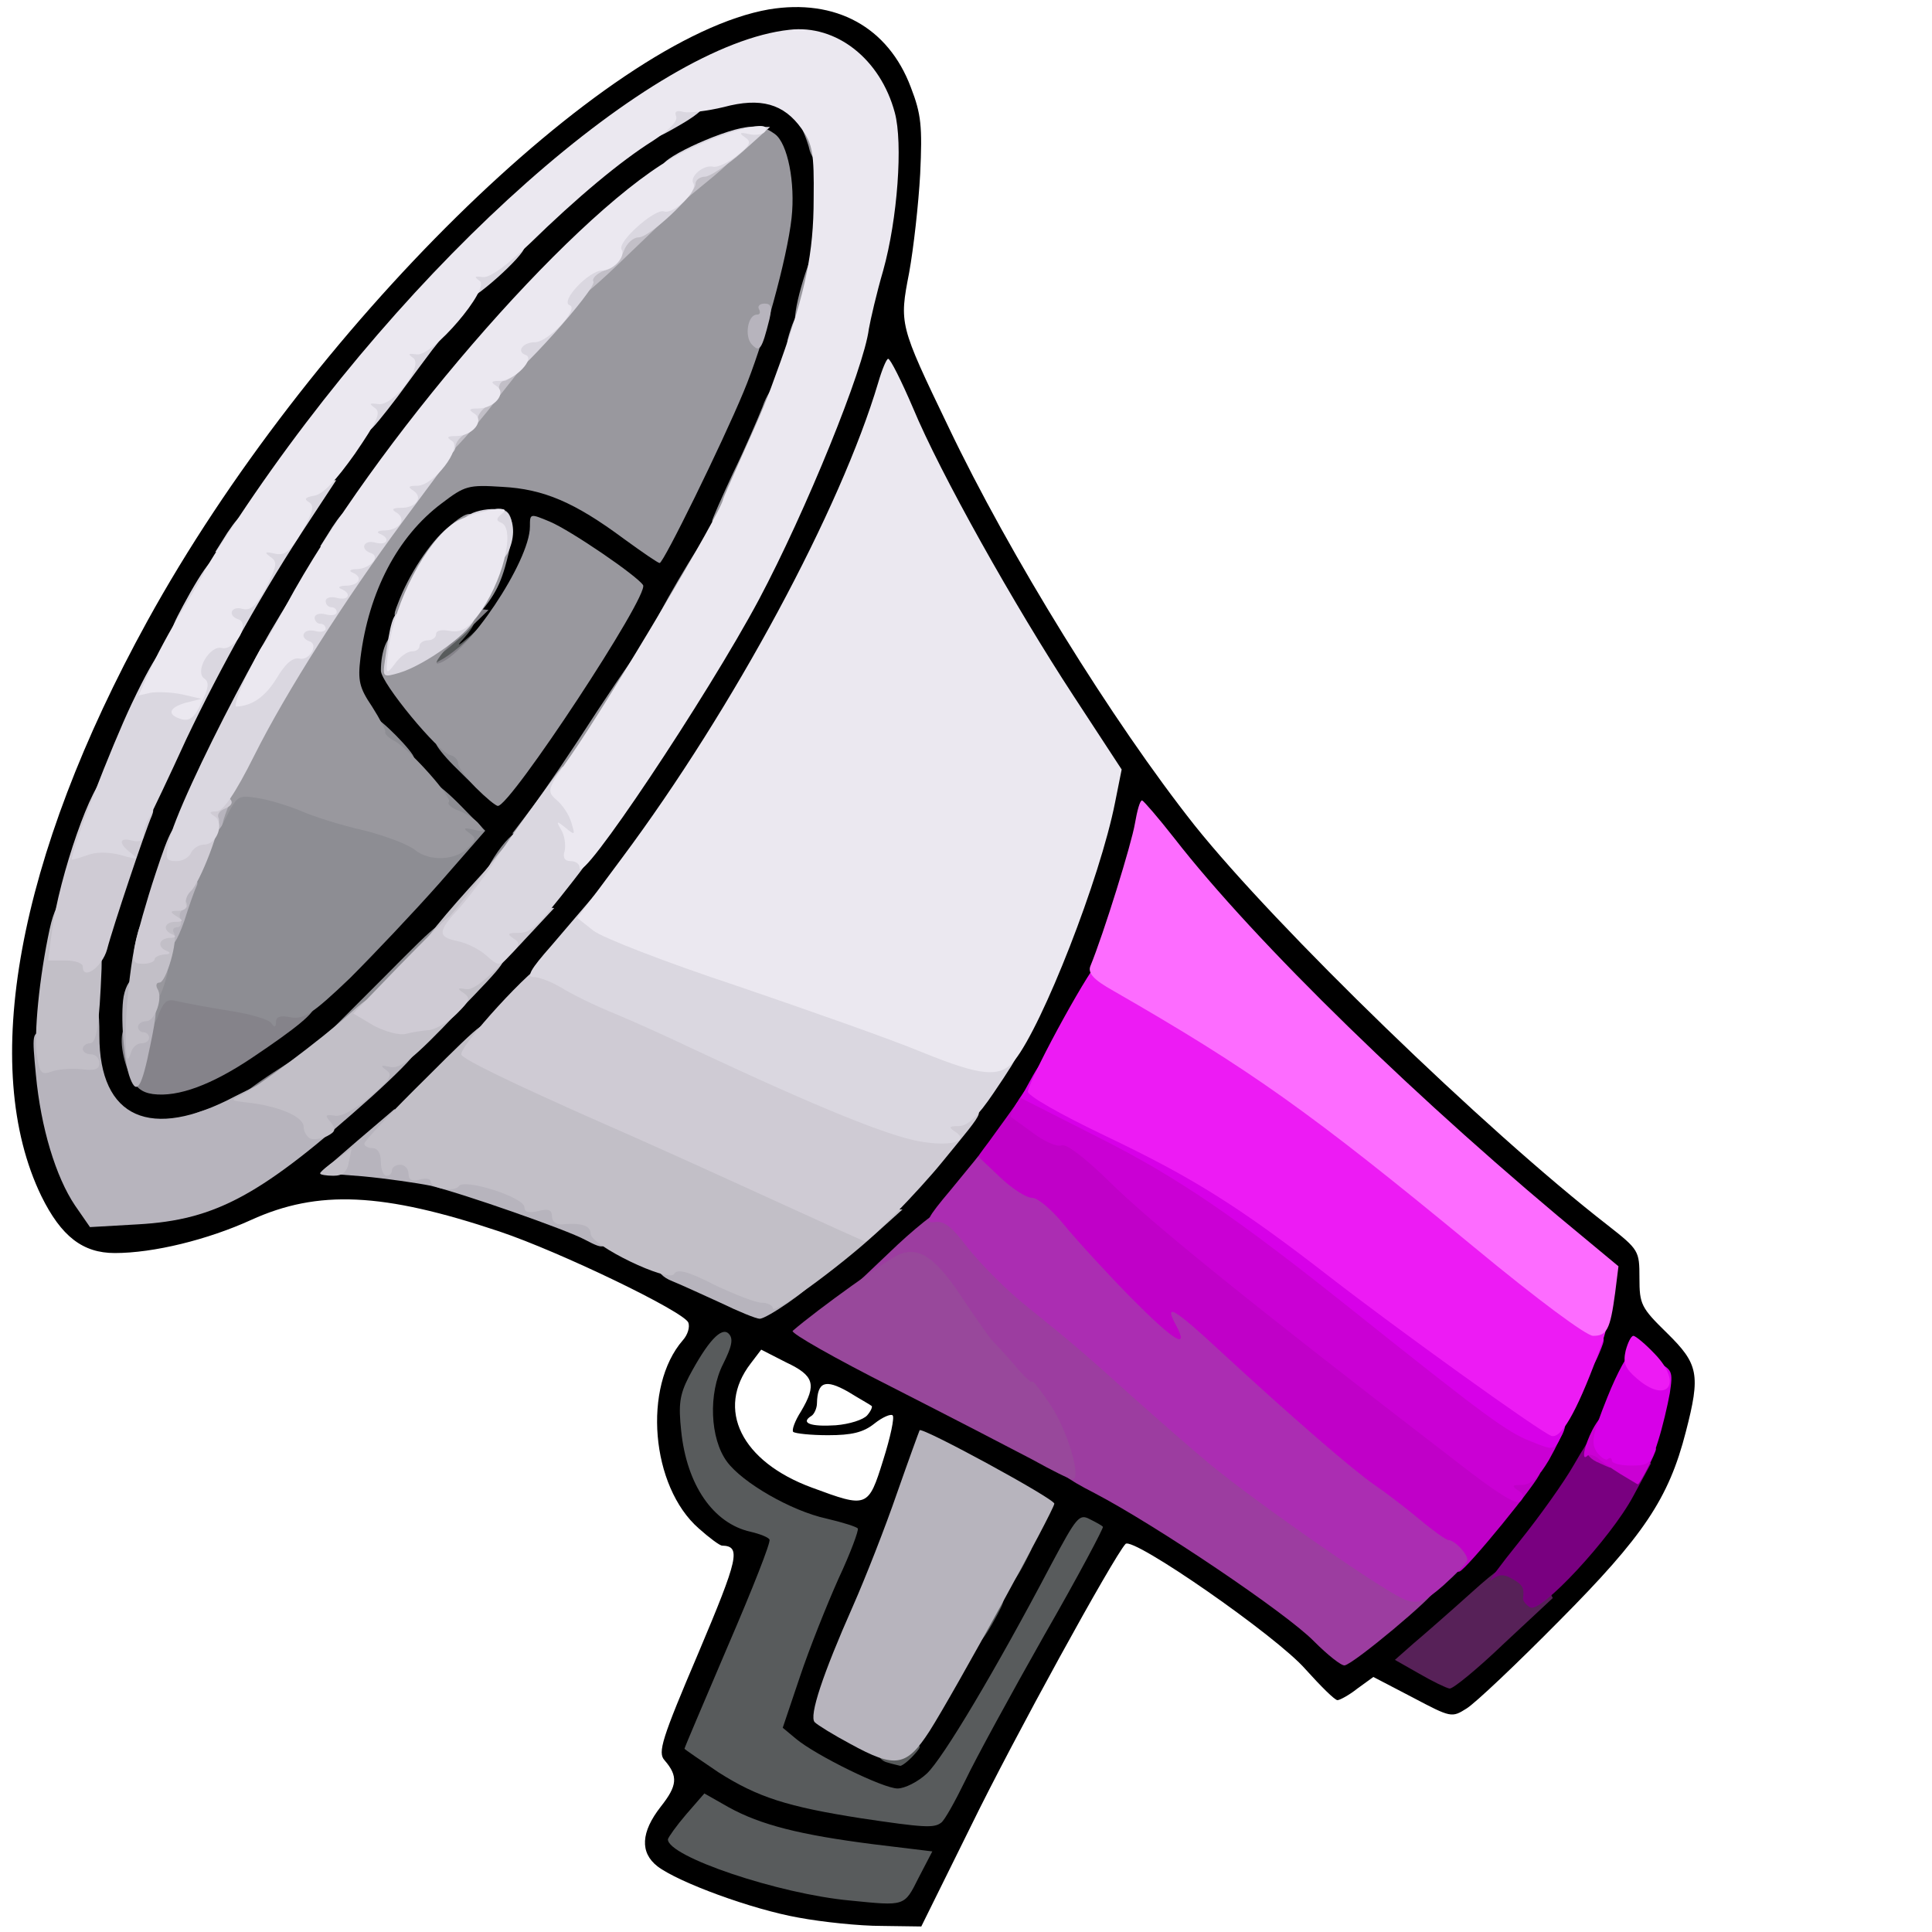 <?xml version="1.0" encoding="utf-8"?>
<!DOCTYPE svg PUBLIC "-//W3C//DTD SVG 1.0//EN" "http://www.w3.org/TR/2001/REC-SVG-20010904/DTD/svg10.dtd">
<svg version="1.0" xmlns="http://www.w3.org/2000/svg" width="50px" height="50px" viewBox="0 0 350 350" preserveAspectRatio="xMidYMid meet">
 <g fill="#000000">
  <path d="M144.7 347.4 c-8.5 -1.5 -21.8 -6.4 -25.6 -9.3 -3.2 -2.5 -3 -6.2 0.6 -10.8 3 -3.8 3.2 -5.5 0.7 -8.4 -1.3 -1.4 -0.5 -3.9 6.1 -19.4 7.3 -17.3 7.8 -19.4 4.3 -19.5 -0.4 0 -2.3 -1.4 -4.2 -3.1 -8.7 -7.6 -10.2 -25.7 -2.9 -34.1 0.9 -1 1.3 -2.4 1 -3.2 -0.8 -2 -23.2 -12.8 -34.2 -16.5 -21.2 -7.1 -32.9 -7.6 -45 -2.1 -7.9 3.6 -17.7 6 -24.7 6 -5.8 0 -9.7 -3 -13.3 -10.3 -11.3 -23.3 -4.4 -61.3 19.2 -104.2 29 -52.7 82.8 -105.6 112.6 -110.8 12.1 -2 21.6 3.2 25.7 14.1 1.9 4.9 2.1 7.1 1.7 15.7 -0.3 5.5 -1.2 13.5 -2 17.9 -1.8 9.3 -1.8 9.4 7.1 27.9 11.1 23.3 29.8 53.5 44.6 72.2 14.7 18.4 52.6 55.2 74.9 72.5 5.6 4.4 5.7 4.6 5.7 9.5 0 4.8 0.3 5.4 5 10 5.7 5.6 6.1 7.5 3.4 17.9 -3.1 12.1 -7.7 18.9 -22.9 34.2 -7.7 7.8 -15.2 14.9 -16.8 15.9 -2.7 1.7 -2.8 1.7 -9.8 -2 l-7.1 -3.7 -2.9 2.1 c-1.5 1.2 -3.2 2.1 -3.6 2.1 -0.5 0 -3 -2.5 -5.8 -5.6 -5.2 -6 -31.3 -24.1 -32.6 -22.7 -2.2 2.4 -20.3 35.3 -28 51.1 l-9 18.2 -7.2 -0.1 c-4 0 -10.7 -0.7 -15 -1.5z m18 -9 c-0.1 -0.1 -5.4 -1 -11.7 -1.9 -6.3 -0.9 -14.1 -2.7 -17.2 -3.9 -4.5 -1.9 -5.8 -2 -6.2 -1 -0.6 1.6 0.8 2.4 8.9 5.2 11.9 4.1 23.3 5.5 25.2 3.3 0.7 -0.8 1.2 -1.6 1 -1.7z m-14.4 -15.8 c-8.1 -4.7 -9.2 -5.8 -9.3 -9.8 0 -3.9 5.7 -21.4 9.5 -28.9 l2.4 -4.7 -3.9 -1 c-3.9 -1 -4 -0.9 -4 1.6 0 1.4 -3.2 9.9 -7.1 19 -5.5 12.9 -6.7 16.7 -5.7 17.4 7.7 5.2 15.7 8.6 20.3 8.7 1.3 0.1 0.6 -0.7 -2.2 -2.3z m20 -16.8 c9.3 -15.8 18 -31.8 17.5 -32.3 -1.2 -1 -15.6 -8.5 -16.4 -8.5 -0.5 0 -2.4 4.4 -4.3 9.8 -1.8 5.3 -4.7 12.6 -6.3 16.2 -1.7 3.6 -4 9.3 -5.3 12.6 l-2.4 6.1 4.7 2.6 c2.6 1.5 5.2 2.7 5.9 2.7 0.6 0 3.6 -4.2 6.6 -9.2z m108.2 -18 c10 -10.2 13.9 -15 16.7 -20.3 4.3 -8.4 6.3 -14.7 5.4 -17.1 -0.5 -1.4 -2.2 1.3 -6.6 10.1 -6.6 13.6 -15.6 25.5 -25.5 33.9 -5.9 5 -6.9 6.6 -4.1 6.6 0.6 0 6.9 -6 14.1 -13.2z m-25.8 3.3 c18.7 -15.6 28.4 -28.8 35.9 -48.9 3.6 -9.5 3.5 -10 -5.3 -17.2 -23.2 -19.1 -52 -46.7 -65.8 -63.1 -4.1 -4.9 -7.5 -8.2 -7.5 -7.3 0 3.9 -7.5 23.6 -13 34.3 -9.7 18.7 -23.6 36.1 -37.4 46.6 -3.5 2.8 -6.5 5.2 -6.5 5.5 0 0.3 4.8 2.9 10.7 5.8 34.4 17.2 63.9 34.5 76.7 45 2.8 2.3 5.3 4.1 5.7 4.2 0.4 0 3.3 -2.2 6.5 -4.9z m-90.7 -26.6 c1.3 -4.1 2.1 -7.8 1.7 -8.1 -0.3 -0.3 -1.8 0.3 -3.3 1.5 -2 1.6 -4.1 2.1 -8.4 2.1 -3.1 0 -5.9 -0.3 -6.3 -0.6 -0.3 -0.3 0.3 -2 1.4 -3.7 2.9 -4.9 2.4 -6.5 -2.7 -8.9 l-4.5 -2.3 -1.9 2.5 c-6.4 8.3 -1.7 17.8 11.1 22.5 10 3.7 10.2 3.7 12.9 -5z m-2.9 -8.1 c0.7 -0.8 1 -1.6 0.8 -1.7 -0.2 -0.2 -2.2 -1.3 -4.3 -2.6 -4.1 -2.3 -5.5 -1.8 -5.6 2.1 0 0.9 -0.5 2 -1 2.3 -2.1 1.3 -0.1 2 4.4 1.7 2.5 -0.2 5 -1 5.7 -1.8z m-5.8 -32.2 c18.2 -14.7 35.4 -40.8 43.5 -66.2 5.4 -16.8 5.6 -15.2 -3.5 -29.2 -9.7 -14.8 -20.2 -33.2 -25.8 -45 l-4.1 -8.7 -3.8 9.7 c-6 15.1 -18.7 39.4 -28.4 54.2 -13.7 20.9 -25.2 35 -43.7 53.6 l-17 17.1 7.4 1.3 c9.4 1.5 27.5 7.7 40.5 13.9 5.5 2.6 12.6 5.9 15.6 7.3 l5.5 2.6 3.5 -2.6 c1.9 -1.4 6.6 -5 10.3 -8z m-111.8 -10.1 c21.1 -10.1 60.5 -52 83.5 -88.6 11.9 -19 22.4 -40.8 28.3 -58.5 3.1 -9.6 7.6 -28.1 8.4 -34.5 1 -9.6 -3.2 -18.5 -10.5 -22.2 -4.1 -2.1 -4.6 -2.1 -9.5 -0.6 -4.8 1.4 -16.7 6.9 -16.7 7.7 0 0.2 2.3 -0.3 5.2 -1 10.2 -2.7 17.4 -1 20.4 4.8 3.1 5.8 3.1 19.4 0 32 -9.2 38.2 -41.6 92.6 -74.8 125.5 -19.7 19.6 -30.5 26.4 -42.8 27.1 -8.2 0.5 -12 -1.2 -14.5 -6.4 -2.6 -5.6 -1.6 -25.9 1.8 -37.1 11.1 -36 38.5 -82.3 66.6 -112.7 4.1 -4.5 5.8 -6.5 3.7 -4.6 -5.5 5.1 -23.2 25.2 -30.2 34.5 -29.2 38.4 -48.8 83.1 -48.6 111 0.1 9.2 2.7 18.9 6.8 24.9 l2.6 3.9 6.2 -0.7 c4 -0.4 8.8 -1.9 14.1 -4.5z m-2.9 -21.7 c10.4 -5.5 24.4 -17.7 38.6 -33.7 l6.9 -7.8 -8.3 -9 c-11.9 -13 -12.2 -13.5 -11.5 -22.7 0.9 -13.9 5.8 -24.3 14.5 -30.9 4.1 -3.1 4.8 -3.3 12.7 -3.3 9.7 0 14.4 1.5 22.8 7 3.3 2.2 6.1 3.9 6.2 3.8 0.2 -0.2 2.5 -4.8 5.2 -10.3 14.2 -29.1 19.9 -51.9 14.3 -57.5 -1.9 -1.9 -2.2 -1.9 -5.8 -0.5 -13.2 5.6 -37.8 28.6 -55.1 51.7 -26.3 35.2 -46.5 75.2 -51.1 101.3 -1.1 6 -1 7.5 0.3 10.8 1.9 4.5 3.6 4.7 10.3 1.1z m55 -54.1 c2.1 -2.8 15.9 -23.4 18.3 -27.4 l2.1 -3.6 -6.1 -4.3 c-3.3 -2.3 -6.1 -4.1 -6.3 -3.9 -0.1 0.2 -1.6 3.4 -3.3 7 -4.3 9.3 -9.5 14.9 -13.9 14.9 -3.1 0 -3.4 -0.3 -3.4 -3 0 -1.9 1.3 -4.7 3.6 -7.7 5.3 -6.9 8.1 -14.3 5.4 -14.3 -4 0 -13.3 14.1 -14.6 22 -0.6 3.3 0 4.2 7.6 12.8 4.4 5 8.4 9.2 8.7 9.2 0.3 0 1.2 -0.8 1.9 -1.7z"/>
 </g>
 <g fill="#572158">
  <path d="M257.1 303.2 l-4.4 -2.5 3.4 -3 c1.9 -1.6 6.7 -5.8 10.7 -9.4 8 -7.2 10 -7.5 12.9 -2 l1.6 3.2 -8.8 8.2 c-4.8 4.6 -9.3 8.3 -9.9 8.2 -0.6 -0.1 -3.1 -1.3 -5.5 -2.7z"/>
 </g>
 <g fill="#790080">
  <path d="M277.2 291.2 c-0.8 -0.5 -1.3 -1.2 -1.3 -1.6 0.3 -1.9 -0.1 -2.6 -2 -3.6 -1.5 -0.9 -2.4 -0.8 -3.7 0.2 -0.9 0.7 1.4 -2.4 5.1 -7 3.7 -4.6 8.1 -10.8 9.8 -13.8 1.7 -3 3.3 -5.4 3.5 -5.4 0.3 0 2.7 1.1 5.5 2.5 l5 2.6 -3.2 5.9 c-4.1 7.7 -16.9 21.4 -18.7 20.2z"/>
 </g>
 <g fill="#585b5c">
  <path d="M154 344.3 c-13 -1.2 -33.1 -8 -33 -11.1 0.1 -0.4 1.5 -2.4 3.3 -4.5 l3.3 -3.8 4.4 2.5 c5.8 3.2 12.9 5 26.2 6.7 l10.7 1.3 -2.5 4.8 c-2.6 5.2 -2.4 5.1 -12.4 4.1z"/>
  <path d="M156 329.4 c-13.4 -2.1 -18.7 -3.8 -25.8 -8.3 -3.4 -2.3 -6.2 -4.2 -6.2 -4.3 0 -0.2 3.6 -8.6 7.9 -18.7 4.4 -10.2 7.8 -18.8 7.5 -19.2 -0.2 -0.4 -1.7 -1 -3.4 -1.4 -6.8 -1.5 -11.6 -8.5 -12.6 -18.3 -0.5 -4.7 -0.3 -6.5 1.4 -9.8 3.4 -6.4 5.9 -9.1 7.2 -7.8 0.9 0.9 0.6 2.3 -1 5.5 -2.7 5.3 -2.4 13.5 0.7 17.7 2.8 3.8 11.6 8.9 18 10.3 3 0.7 5.5 1.5 5.7 1.8 0.2 0.3 -1.3 4.4 -3.5 9.1 -2.1 4.7 -5.3 12.7 -7 17.8 l-3.1 9.2 2.4 2 c3.6 3 15.8 9 18.4 9 1.3 0 3.7 -1.2 5.3 -2.7 2.9 -2.7 12.5 -18.8 22.6 -38 4.5 -8.4 5 -9.1 6.9 -8.1 1.2 0.6 2.3 1.2 2.4 1.4 0.2 0.1 -4.5 9 -10.6 19.6 -6 10.6 -12.5 22.5 -14.3 26.3 -1.9 3.9 -3.8 7.3 -4.4 7.7 -1.3 1 -3.1 0.9 -14.5 -0.8z"/>
  <path d="M160.8 319.3 c-1 -0.2 -1.8 -1.1 -1.8 -1.9 0 -1 1.2 -1.4 4.2 -1.4 4 0 4.1 0 2.3 2 -1 1.1 -2.1 1.9 -2.4 1.9 -0.3 -0.1 -1.4 -0.3 -2.3 -0.6z"/>
  <path d="M176 295.1 c0 -4.5 1 -6.1 3.6 -6.1 2.9 0 2.9 0.3 0.2 5.1 -2.6 4.6 -3.8 5 -3.8 1z"/>
  <path d="M182 283.5 c0 -3.1 0.3 -3.5 2.6 -3.5 1.4 0 2.4 0.3 2.2 0.8 -3.5 7.3 -4.8 8 -4.8 2.7z"/>
  <path d="M74 120.7 c0 -3.8 3.8 -7.3 9 -8.3 3.6 -0.8 3.8 0.1 0.8 3.5 -1.3 1.4 -0.6 1 1.5 -0.8 l3.7 -3.5 0 3.7 c0 2.6 -0.4 3.7 -1.5 3.7 -0.7 0 -1.8 0.6 -2.2 1.4 -1.2 2 -4.8 3.6 -8.2 3.6 -2.8 0 -3.1 -0.3 -3.1 -3.3z"/>
 </g>
 <g fill="#9c3da0">
  <path d="M238 297.3 c-5 -5.1 -28.6 -21 -39.7 -26.8 -5.3 -2.7 -7.3 -4.3 -7.3 -5.7 0 -2.3 -2.9 -6.7 -8.1 -12.3 -6.4 -6.7 -8 -8.8 -12.1 -15.3 -3.1 -4.8 -4.5 -6.2 -6.4 -6.2 -1.3 0 -2.4 0.5 -2.4 1 0 0.6 -1.6 1 -3.7 1 l-3.6 0 7.9 -7.5 c4.4 -4.1 8.8 -7.4 9.9 -7.4 1.2 0 3.5 1.9 5.7 4.9 2.1 2.7 6.6 7.2 10 10 10 8.1 10.8 8.8 19.8 16.9 4.7 4.2 11 9.7 14 12.2 9.6 8 34.2 24.9 36.1 24.9 1.1 0 1.9 0.4 1.9 1 0 1.1 -14.7 13.4 -16.4 13.7 -0.6 0.1 -3.1 -1.9 -5.6 -4.4z"/>
 </g>
 <g fill="#98489b">
  <path d="M187 264.4 c-3.6 -1.9 -15 -7.8 -25.4 -13.1 -10.3 -5.2 -18.4 -9.8 -18 -10.2 4.5 -3.9 17.5 -13.2 19.4 -13.9 3.7 -1.4 6.7 0.8 11.7 8.5 2.5 3.7 4.8 7 5.2 7.3 0.3 0.3 2.1 2.2 3.9 4.3 1.7 2.1 3.2 3.4 3.2 3 0 -0.4 1.5 1.5 3.3 4.2 3.1 4.6 5.7 13.5 4 13.5 -0.5 0 -3.7 -1.6 -7.3 -3.6z"/>
 </g>
 <g fill="#c000c8">
  <path d="M261.7 283.5 c-0.9 -0.8 -1.9 -1.5 -2.3 -1.5 -0.4 0 -2.8 -1.7 -5.3 -3.8 -2.5 -2.1 -6.2 -4.9 -8.1 -6.2 -3.8 -2.6 -25.7 -21.7 -27.9 -24.4 -0.8 -0.9 -2.8 -1.6 -5 -1.6 -3.2 0 -4.5 -0.9 -11.4 -8 -4.3 -4.3 -9.6 -10.2 -11.8 -13 -2.2 -2.7 -4.7 -5 -5.7 -5 -1.8 0 -9.2 -5.5 -9.2 -6.9 0 -0.4 1.8 -3.2 4.1 -6.2 2.2 -3 4.4 -6.1 4.9 -6.8 0.7 -1.2 1.5 -1 4.9 1.2 2.2 1.5 4.9 2.7 5.9 2.7 1.1 0 5.1 3.1 8.9 6.8 3.8 3.8 12.5 11.3 19.4 16.7 6.8 5.5 15.3 12.2 18.9 15.1 20.6 16.6 30.5 23.4 33.7 23.4 1.8 0 3.3 0.4 3.3 0.8 0 1.2 -13.3 17.5 -14.6 17.9 -0.7 0.2 -1.9 -0.3 -2.7 -1.2z"/>
  <path d="M289.2 264.8 c-2.8 -1.4 -2.5 -4.2 0.6 -4.6 1.9 -0.3 2.2 0.1 2.2 2.7 0 1.7 -0.1 3.1 -0.2 3 -0.2 0 -1.3 -0.5 -2.6 -1.1z"/>
 </g>
 <g fill="#ab2db2">
  <path d="M254.8 289.9 c-2.9 -0.8 -26.6 -17.2 -35.8 -24.8 -3 -2.5 -9.3 -8 -14 -12.2 -9 -8.1 -9.8 -8.8 -19.8 -16.9 -3.4 -2.8 -7.9 -7.4 -10 -10.1 -2.8 -3.7 -4.2 -4.8 -5.9 -4.5 -1.8 0.2 -1.4 -0.7 2.9 -5.8 l5 -6.1 3.9 3.7 c2.2 2.1 4.8 3.8 5.9 3.8 1 0 3.5 2.1 5.7 4.8 2.1 2.6 7.5 8.5 12 13.1 7.9 8 10.9 9.9 8.3 5.1 -2.2 -4.1 -0.3 -3 8.1 4.8 13 12 24.1 21.6 27.9 24.2 1.9 1.3 5.6 4.1 8.1 6.2 2.5 2.1 4.9 3.8 5.3 3.8 1.2 0 3.8 2.9 3.4 3.8 -0.2 0.5 -2.1 2.4 -4.3 4.4 -3.3 2.9 -4.5 3.4 -6.7 2.7z"/>
 </g>
 <g fill="#85838a">
  <path d="M33 203.7 c0 -0.8 1.6 -1.8 3.5 -2.4 3.3 -1.1 3.5 -1 3.5 1.3 0 2.1 -0.5 2.4 -3.5 2.4 -2.2 0 -3.5 -0.5 -3.5 -1.3z"/>
  <path d="M43 199.3 c0.1 -0.5 3 -2.7 6.5 -5 l6.5 -4.2 0 2.9 c0 2.7 -0.3 3 -3 3 -2.3 0 -3 0.4 -3 2 0 1.6 -0.7 2 -3.5 2 -1.9 0 -3.5 -0.3 -3.5 -0.7z"/>
  <path d="M27.7 198.2 c-2.1 -0.3 -3.2 -1.2 -4.3 -3.7 -1.7 -4.1 -1.8 -8.2 -0.3 -8.7 0.7 -0.2 1.7 -1.9 2.3 -3.8 0.9 -3 1.6 -3.5 4.5 -3.8 1.9 -0.2 5.4 0.1 7.8 0.7 2.3 0.6 7.7 1.4 11.8 1.8 4.1 0.3 7.5 1 7.5 1.5 0 1.3 -3.1 3.9 -11.3 9.4 -7.3 4.9 -13.4 7.2 -18 6.6z"/>
  <path d="M77 122 c0 -0.5 1.3 -1.6 2.8 -2.4 1.6 -0.8 4.5 -3.2 6.5 -5.3 l3.7 -3.7 0 3.2 c0 3.3 -2.5 7.2 -4.7 7.2 -0.7 0 -1.3 0.5 -1.3 1 0 0.6 -1.6 1 -3.5 1 -1.9 0 -3.5 -0.4 -3.5 -1z"/>
  <path d="M77 118 c0 -1.1 0.7 -2 1.5 -2 0.8 0 1.5 -0.7 1.5 -1.6 0 -2.5 2.8 -4.6 5.7 -4.2 l2.8 0.3 -3.8 3.7 c-2 2.1 -4.6 4.2 -5.7 4.8 -1.7 0.9 -2 0.8 -2 -1z"/>
 </g>
 <g fill="#ca00d4">
  <path d="M264 264.9 c-37.6 -28.9 -55.4 -43.3 -63.2 -51 -4.3 -4.2 -7.7 -6.8 -8.5 -6.4 -0.8 0.3 -3.1 -0.7 -5.1 -2.2 -2 -1.5 -3.9 -2.8 -4 -2.9 -0.7 -0.4 3.2 -6.4 4.1 -6.4 0.5 0 7.1 3.2 14.7 7 14.4 7.3 24.9 14.5 46.2 31.5 22.4 17.9 27.9 22 31.1 23.3 1.8 0.8 3.4 1.6 3.6 1.8 0.2 0.1 -0.9 2.4 -2.3 4.9 -1.9 3.2 -3.3 4.5 -4.9 4.5 -1.8 0 -1.9 0.2 -0.7 1 1 0.6 1.2 1.2 0.4 2 -0.7 0.7 -4.2 -1.5 -11.4 -7.1z"/>
  <path d="M293.5 267 c-1.6 -1 -3.5 -2.3 -4.1 -2.9 -0.7 -0.5 -1.5 -0.7 -1.8 -0.4 -1.2 1.2 -0.6 -1.8 0.9 -4.7 1.8 -3.4 3.5 -3.9 3.5 -1 0 2.1 2.7 4 5.9 4 1.2 0 2.1 0.2 2.1 0.5 0 0.7 -3 6.5 -3.3 6.4 -0.1 0 -1.5 -0.9 -3.2 -1.9z"/>
 </g>
 <g fill="#8d8d93">
  <path d="M69.6 177 c10.8 -10.9 10.9 -10.9 11.2 -7.9 0.3 2.7 -0.6 4 -6 9.5 -3.5 3.5 -6.9 6.4 -7.5 6.4 -0.7 0 -1.3 0.7 -1.3 1.5 0 1.1 -1.1 1.5 -3.7 1.5 l-3.7 0 11 -11z"/>
  <path d="M25.3 182.3 c0.7 -6.2 6.6 -24.1 11.1 -33.9 l3.6 -7.7 6.5 0.6 c3.5 0.3 8.6 1.5 11.2 2.6 2.6 1.1 7.7 2.7 11.3 3.6 3.6 0.9 7.6 2.3 8.8 3.2 1.3 0.8 2.7 1.2 3 0.8 0.4 -0.4 -0.1 -1.1 -1.1 -1.6 -1.7 -1 -2.5 -7.9 -0.9 -7.9 0.4 0 2.7 1.9 5 4.3 l4.1 4.2 -8.3 9.5 c-4.6 5.2 -11.9 12.9 -16.2 17.2 -6.8 6.5 -8.4 7.5 -10.7 7.1 -1.9 -0.4 -2.7 -0.1 -2.7 0.8 0 1 -0.3 1.1 -0.8 0.3 -0.4 -0.7 -3.8 -1.7 -7.7 -2.3 -3.8 -0.6 -8 -1.4 -9.3 -1.7 -1.9 -0.5 -2.5 -0.1 -3.5 2.5 -0.6 1.7 -1.8 3.1 -2.6 3.1 -1.1 0 -1.3 -1 -0.8 -4.7z"/>
  <path d="M88.9 156.3 c1.6 -2.8 3.8 -5.3 4.5 -5.3 0.3 0 0.6 1.6 0.6 3.5 0 3.2 -0.2 3.5 -3 3.5 -2.6 0 -2.9 -0.2 -2.1 -1.7z"/>
  <path d="M82.2 138.7 c-1.8 -1.8 -3.2 -3.6 -3.2 -4 0 -0.4 1.6 -0.7 3.5 -0.7 3.4 0 3.5 0.1 3.5 4 0 2.2 -0.1 4 -0.3 4 -0.2 0 -1.7 -1.5 -3.5 -3.3z"/>
  <path d="M68.3 137.3 c-1.4 -0.5 -1.8 -7.3 -0.5 -7.3 1 0 7.2 6.3 7.2 7.3 0 0.8 -4.8 0.8 -6.7 0z"/>
  <path d="M85.6 115.8 c1 -1.3 2 -2.5 2.1 -2.7 0.2 -0.2 0.3 0.8 0.3 2.2 0 2.1 -0.5 2.7 -2.2 2.7 -2.1 0 -2.1 0 -0.2 -2.2z"/>
  <path d="M81 114 c0 -2.7 0.3 -3 3 -3 2.7 0 2.9 0.2 1.9 1.9 -0.7 1 -2 2.3 -3 3 -1.7 1 -1.9 0.8 -1.9 -1.9z"/>
 </g>
 <g fill="#d700e8">
  <path d="M292 264.6 c0 -0.5 -0.3 -0.6 -0.7 -0.3 -0.3 0.4 -1.2 -0.2 -2 -1.2 -1.1 -1.7 -0.9 -3 1.9 -10 1.8 -4.5 3.8 -8.1 4.4 -8.1 0.6 0 2.5 0.7 4.3 1.6 3.1 1.5 3.2 1.8 2.6 5.8 -0.4 2.2 -1.3 6.1 -2.1 8.6 -1.3 4.2 -1.6 4.5 -4.9 4.5 -1.9 0 -3.5 -0.4 -3.5 -0.9z"/>
  <path d="M277.3 261.1 c-4.2 -1.6 -8.4 -4.7 -32.1 -23.6 -21.3 -17 -31.8 -24.2 -46.3 -31.5 l-14 -7.1 2.2 -4 c2.7 -4.7 3.9 -5 3.9 -0.9 0 2.8 0.6 3.3 13.6 9.4 14.7 7.1 23.1 12.4 39.4 25 8.1 6.3 27.9 20.8 39.3 28.7 0.5 0.4 0.3 1.8 -0.5 3.2 -1.3 2.5 -1.3 2.5 -5.5 0.8z"/>
  <path d="M286 245.6 c0 -3.2 0.3 -3.6 2.5 -3.6 2.4 0 2.5 0.1 1.2 3.2 -1.9 4.6 -3.7 4.8 -3.7 0.4z"/>
 </g>
 <g fill="#99989e">
  <path d="M25 178.5 c0 -3.2 0.3 -3.5 2.9 -3.5 2.9 0 2.9 0.1 1.8 3.5 -0.7 2.3 -1.6 3.5 -2.9 3.5 -1.4 0 -1.8 -0.8 -1.8 -3.5z"/>
  <path d="M75.2 154 c-1.2 -1 -5.4 -2.6 -9.4 -3.6 -4 -0.9 -9.1 -2.5 -11.3 -3.5 -2.2 -0.9 -5.7 -2 -7.7 -2.3 -3.6 -0.6 -3.8 -0.5 -5.8 3.4 -1.1 2.2 -2.5 4 -3 4 -4.2 0 4.7 -20 17.8 -40 20.9 -32.1 45.2 -60.9 69 -81.8 8.5 -7.5 11.8 -8.7 15.6 -5.9 2.3 1.7 3.7 8.8 3 15.2 -0.8 7.3 -5.1 22.9 -8.7 31.5 -3.9 9.4 -14.5 31 -15.2 31 -0.3 0 -3.2 -2 -6.5 -4.4 -8.9 -6.6 -14.5 -9 -22 -9.4 -6.2 -0.4 -6.8 -0.2 -11 3 -8 6 -13.2 16 -14.7 28 -0.5 4.1 -0.2 5.4 2.1 8.8 1.4 2.2 2.5 4.3 2.4 4.6 -0.2 0.3 0.6 1.1 1.8 1.7 2.8 1.7 10.5 10.3 9.7 11 -0.3 0.4 0.5 1.1 1.9 1.6 1.3 0.5 3 1.6 3.6 2.4 1.1 1.3 1 1.5 -1 1 -1.8 -0.4 -2 -0.3 -0.8 0.6 1.3 0.9 1.3 1.2 -0.2 2.7 -2.3 2.3 -7 2.5 -9.6 0.4z"/>
  <path d="M96.4 146.3 c2 -2.7 7.3 -10.5 11.8 -17.5 4.6 -7 8.6 -12.7 9.1 -12.8 1.3 0 0.7 6.8 -0.8 8.4 -0.8 0.8 -1.5 1.9 -1.5 2.5 0 0.6 -0.4 1.1 -1 1.1 -0.5 0 -1 0.7 -1 1.5 0 0.8 -0.9 2.4 -2 3.5 -1.1 1.1 -2 2.5 -2 3 0 0.6 -0.4 1 -1 1 -0.5 0 -1 0.7 -1 1.5 0 0.9 -0.9 1.5 -2.5 1.5 -2.2 0 -2.5 0.4 -2.5 3.5 0 2.4 -0.5 3.5 -1.5 3.5 -0.8 0 -1.5 0.9 -1.5 2 0 1.6 -0.7 2 -3.1 2 l-3.1 0 3.6 -4.7z"/>
  <path d="M86.2 142.7 c-1.8 -1.8 -3.2 -3.8 -3.2 -4.4 0 -0.6 -0.6 -1.3 -1.4 -1.5 -2.2 -0.5 -12.6 -13.1 -12.6 -15.3 0 -3.6 1.2 -6.5 2.6 -6.5 0.8 0 1.4 0.5 1.4 1 0 0.6 0.7 1 1.5 1 0.8 0 1.5 -0.4 1.5 -1 0 -0.5 1.1 -1 2.3 -1 2.9 0 5.7 -2.9 5.7 -5.8 0 -1.2 0.4 -2.2 0.9 -2.2 0.4 0 1.4 -2 2.1 -4.5 1 -3.4 1.8 -4.5 3.4 -4.6 1.7 -0.1 1.7 -0.2 0.4 -0.6 -1.1 -0.3 -1.8 -1.4 -1.8 -2.9 0 -1.9 0.5 -2.5 1.8 -2.2 2.4 0.5 2.6 3.8 0.7 10.5 -1.3 4.5 -2.9 6.8 -7.8 11.8 -3.6 3.5 -5.4 6 -4.3 5.7 5.1 -1.4 16.6 -18.5 16.6 -24.8 0 -2.4 0 -2.4 3.6 -0.9 3.8 1.6 15.8 9.8 16.9 11.5 1.1 1.9 -24 40 -26.3 40 -0.4 0 -2.2 -1.5 -4 -3.3z"/>
  <path d="M118 114.4 c0 -1.3 9.4 -17.4 10.2 -17.4 0.9 0 1.1 5.1 0.2 7.4 -0.3 0.9 -1.5 1.6 -2.5 1.6 -1.4 0 -1.9 0.7 -1.9 2.9 0 4.5 -1 6.1 -3.6 6.1 -1.3 0 -2.4 -0.3 -2.4 -0.6z"/>
  <path d="M72.1 109.3 c1.9 -5.1 5.8 -11.1 9 -13.7 3.8 -3.3 4.9 -3.3 4.9 -0.1 0 2 -0.5 2.5 -2.5 2.5 -2 0 -2.5 0.5 -2.5 2.5 0 1.4 -0.4 2.5 -1 2.5 -0.5 0 -1 0.7 -1 1.5 0 0.8 -0.4 1.5 -0.9 1.5 -0.5 0 -1.1 1.4 -1.4 3 -0.5 2.4 -1.2 3 -3.2 3 -2.3 0 -2.4 -0.2 -1.4 -2.7z"/>
  <path d="M129 94.4 c0 -0.3 1.7 -4.2 3.8 -8.7 2.2 -4.5 4.5 -9.9 5.3 -11.9 1.7 -4.9 3.9 -5 3.9 -0.3 0 2.4 -0.5 3.5 -1.5 3.5 -1 0 -1.5 1.1 -1.5 3.5 0 2.4 -0.5 3.5 -1.5 3.5 -0.9 0 -1.5 0.9 -1.5 2.2 0 1.2 -0.5 3.7 -1.2 5.5 -0.9 2.4 -1.8 3.3 -3.5 3.3 -1.3 0 -2.3 -0.3 -2.3 -0.6z"/>
  <desc>cursor-land.com</desc><path d="M144 58 c0 -3.6 3.4 -14 4.6 -14 1.7 0 1.8 3.2 0.2 9.9 -0.9 3.8 -1.6 5.1 -3 5.1 -1 0 -1.8 -0.5 -1.8 -1z"/>
  <path d="M146.7 27.3 c-0.2 -1 -0.8 -2.6 -1.2 -3.5 -0.6 -1.5 -0.2 -1.8 1.9 -1.8 2.3 0 2.6 0.4 2.6 3.5 0 3.7 -2.3 5 -3.3 1.8z"/>
 </g>
 <g fill="#ed1bf4">
  <path d="M281 260.1 c-2.3 -0.9 -28 -19.4 -40 -28.7 -16.5 -12.8 -24.8 -18 -40.5 -25.5 -8.6 -4.1 -14.5 -7.5 -14.3 -8.2 1 -3.8 12 -23.7 13.1 -23.7 1.3 0 23 12.8 33.5 19.7 6 4 20.8 15.7 43.2 34.1 7.4 6.2 14 11.2 14.7 11.2 0.8 0 0.4 2.1 -1.3 6.6 -3.9 10.5 -6.7 15.2 -8.4 14.5z"/>
  <path d="M296.5 249.7 c-2.1 -1.8 -2.5 -2.8 -2 -5 0.4 -1.5 1 -2.7 1.4 -2.7 0.4 0 2.2 1.5 3.9 3.3 5.2 5.4 2.2 9.2 -3.3 4.4z"/>
 </g>
 <g fill="#b7b4bd">
  <path d="M154 315.9 c-3 -1.6 -5.9 -3.4 -6.4 -3.9 -1.1 -1.1 1.5 -8.8 6.9 -21 2.3 -5.2 5.9 -14.4 8 -20.5 2.1 -6 4 -11.2 4.1 -11.4 0.5 -0.6 24.4 12.4 24.4 13.3 0 1.1 -18.2 34.3 -22.6 41.2 -4.2 6.5 -6.2 6.8 -14.4 2.3z"/>
  <path d="M130.5 236 c-3.3 -1.5 -7.2 -3.3 -8.7 -3.9 -1.8 -0.7 -2.8 -1.8 -2.8 -3.1 0 -3.1 6.7 -2.7 13.8 0.8 4.4 2.2 6.7 2.8 10 2.4 2.3 -0.2 4.2 -0.1 4.2 0.2 0 0.9 -8.2 6.6 -9.4 6.5 -0.6 0 -3.8 -1.3 -7.1 -2.9z"/>
  <path d="M106 224.6 c-3.3 -1.8 -22.2 -8.4 -28 -9.8 -2.5 -0.5 -8 -1.3 -12.3 -1.7 l-7.7 -0.6 6.7 -5.8 6.8 -5.8 0.3 3.5 c0.3 3.1 0.7 3.6 2.8 3.6 1.3 0 2.4 0.4 2.4 0.9 0 0.6 2.1 1.2 4.8 1.6 6.4 0.8 16.2 3.6 16.2 4.7 0 0.4 1.1 0.8 2.5 0.8 1.4 0 2.5 0.4 2.5 0.9 0 0.5 1.6 1.2 3.5 1.5 3.2 0.6 3.5 1 3.5 4.1 0 3.9 -0.4 4 -4 2.1z"/>
  <path d="M13.6 218.4 c-3.5 -5.2 -6.2 -14.1 -7.1 -23.7 -0.7 -7.4 -0.7 -7.7 1.4 -7.7 1.2 0 2.1 0.6 2.1 1.5 0 0.8 0.5 1.5 1 1.5 0.6 0 1 -0.9 1 -2 0 -1.1 0.5 -2 1 -2 0.6 0 1 -0.9 1 -2 0 -1.3 0.7 -2 2 -2 1.8 0 2 0.7 2 5.6 0 15 9.3 19.1 24.6 11 3.5 -1.8 6.4 -3.1 6.4 -2.7 0 1 7.7 3.1 11.5 3.1 2.8 0 3.5 -0.4 3.5 -1.9 0 -1.1 0.5 -2.3 1 -2.6 0.6 -0.3 1 -1.5 1 -2.6 0 -1.6 0.7 -1.9 4.5 -1.9 2.5 0 4.5 0.4 4.5 0.9 0 0.5 -3.5 4 -7.7 7.8 -19.9 17.8 -28.1 22.3 -42.3 23.1 l-8.7 0.5 -2.7 -3.9z"/>
  <path d="M23.6 195.4 c-1.2 -3 -1.8 -11.5 -1.2 -14.9 0.8 -4.1 3.6 -4.9 3.6 -1 0 1.4 0.6 2.5 1.4 2.5 1.1 0 1.1 1.3 -0.2 7.5 -1.5 7.4 -2.4 9 -3.6 5.9z"/>
  <path d="M28 169.4 c0 -1.5 0.5 -4.4 1.2 -6.5 1 -3.4 1.5 -3.9 4 -3.9 2 0 2.8 0.4 2.5 1.3 -0.3 0.6 -1.4 3.6 -2.3 6.5 -1.3 3.7 -2.3 5.2 -3.6 5.2 -1.3 0 -1.8 -0.8 -1.8 -2.6z"/>
  <path d="M36 147.5 c0 -3.2 0.2 -3.5 3.1 -3.5 2.6 0 3 0.3 2.4 1.8 -0.4 0.9 -1 2.5 -1.2 3.5 -0.3 0.9 -1.4 1.7 -2.4 1.7 -1.5 0 -1.9 -0.7 -1.9 -3.5z"/>
  <path d="M136.2 62.4 c-1.4 -1.5 -0.7 -5.4 0.9 -5.4 0.6 0 0.7 -0.4 0.4 -1 -0.3 -0.5 0.1 -1 1 -1 1.2 0 1.4 0.6 0.9 2.8 -1.4 5.6 -1.8 6.1 -3.2 4.6z"/>
  <path d="M143.3 59.5 c0.6 -1.9 1.6 -3.5 2.4 -3.5 0.8 0 1.3 1.3 1.3 3.5 0 3 -0.3 3.5 -2.4 3.5 -2.3 0 -2.4 -0.2 -1.3 -3.5z"/>
 </g>
 <g fill="#c2bfc7">
  <path d="M140 237 c0 -0.5 -0.9 -1 -2 -1 -1.1 0 -4.9 -1.5 -8.5 -3.2 -4.9 -2.5 -6.8 -3 -7.4 -2 -1 1.6 -15.1 -5.2 -15.1 -7.3 0 -1.5 -1.7 -2 -5.2 -1.7 -1 0.1 -1.8 -0.5 -1.8 -1.4 0 -1.2 -0.6 -1.5 -2.5 -1 -1.7 0.4 -2.5 0.2 -2.5 -0.7 0 -1.8 -11 -5.3 -11.9 -3.8 -0.7 1.1 -5.1 0.4 -5.1 -0.9 0 -0.5 -0.9 -0.6 -2 -0.3 -1.4 0.4 -2 0 -2 -1.1 0 -0.9 -0.7 -1.6 -1.5 -1.6 -0.8 0 -1.5 0.5 -1.5 1 0 0.6 -0.4 1 -1 1 -0.5 0 -1 -1.1 -1 -2.5 0 -1.6 -0.6 -2.5 -1.5 -2.5 -0.8 0 -1.5 -0.4 -1.5 -0.8 0 -0.5 5.1 -5.9 11.3 -12 10.7 -10.7 11.2 -11 11.5 -8.3 0.3 3.2 1.7 4 24.2 13.9 7.4 3.3 19.6 8.8 27 12.2 11 5 14.4 6.2 18.5 6.1 l5 0 -5 4.5 c-6.8 6.2 -18.5 14.7 -18.5 13.4z"/>
  <path d="M58 212.6 c0 -0.3 1.3 -1.4 2.9 -2.5 l2.8 -2 -0.5 2.4 c-0.3 1.8 -1.1 2.5 -2.8 2.5 -1.3 0 -2.4 -0.2 -2.4 -0.4z"/>
  <path d="M56.3 206.3 c-0.7 -0.3 -1.3 -1.3 -1.3 -2.2 0 -1.8 -4.6 -3.8 -10.5 -4.4 -2.6 -0.3 -2.8 -0.4 -1 -1.2 2.5 -1.1 14.7 -10.2 19.9 -14.9 3.6 -3.2 4.1 -3.4 5.6 -2.1 1 0.9 3.6 1.5 6.3 1.5 l4.7 0 0 -3.5 c0 -2.6 0.4 -3.5 1.7 -3.5 0.9 0 2.4 -0.7 3.4 -1.6 1 -0.9 3 -1.4 4.6 -1.2 2.7 0.3 2.5 0.6 -7 10.4 -7.8 8.2 -10.2 10.1 -12 9.7 -1.7 -0.4 -1.9 -0.3 -0.7 0.6 1.2 0.8 0.7 1.7 -3 4.8 -2.7 2.3 -5.2 3.7 -6.4 3.4 -1.7 -0.2 -1.8 -0.1 -0.7 1.2 1 1.3 0.9 1.7 -0.6 2.5 -1 0.5 -2.4 0.7 -3 0.5z"/>
  <path d="M6.7 191.3 c-0.6 -3.8 0.4 -14.2 2.3 -23 1.4 -6.5 4 -7.4 4 -1.4 0 3.6 0.3 4 2.8 4.3 2.5 0.3 2.7 0.6 2.6 4.3 -0.4 10.1 -0.9 13.5 -2.1 13.5 -0.7 0 -1.3 0.5 -1.3 1 0 0.6 0.7 1 1.5 1 0.8 0 1.5 0.7 1.5 1.6 0 1.1 -0.8 1.4 -3.2 1.1 -1.8 -0.2 -4.3 0 -5.4 0.4 -1.9 0.7 -2.2 0.3 -2.7 -2.8z"/>
  <path d="M23 191.5 c-1 -5.3 1.3 -24.5 3 -24.5 0.4 0 1.1 -1.1 1.4 -2.5 0.5 -1.8 1.3 -2.5 3.1 -2.5 2.5 0 4.6 2.1 2.7 2.8 -0.6 0.2 -0.8 1 -0.5 1.8 0.3 0.8 0 1.4 -0.7 1.4 -0.6 0 -0.8 0.4 -0.5 1 0.8 1.3 -1.4 9 -2.6 9 -0.6 0 -0.7 0.5 -0.4 1.1 1.1 1.6 -0.4 5.9 -2 5.9 -0.8 0 -1.5 0.5 -1.5 1 0 0.6 0.5 1 1 1 0.6 0 1 0.5 1 1 0 0.6 -0.6 1 -1.4 1 -0.8 0 -1.7 0.8 -1.9 1.8 -0.3 0.9 -0.6 1.3 -0.7 0.7z"/>
  <path d="M77.9 169.3 c1.1 -1.6 4.3 -5.3 7 -8.3 l5 -5.5 0.1 3.7 c0 2 -0.6 4.1 -1.3 4.5 -0.8 0.4 -1.7 1.6 -2 2.6 -0.4 1.1 -1.6 2.1 -2.7 2.4 -1.1 0.3 -2 1.2 -2 1.9 0 0.9 -1.1 1.4 -3.1 1.4 l-3 0 2 -2.7z"/>
  <path d="M79 79.5 c0 -2.8 0.4 -3.5 2 -3.5 1.5 0 2 -0.7 2 -2.5 0 -1.8 0.5 -2.5 2 -2.5 1.5 0 2 -0.7 2 -2.5 0 -2.3 0.4 -2.5 4 -2.5 l4 0 -6.7 8.5 c-3.8 4.7 -7.4 8.5 -8 8.5 -0.8 0 -1.3 -1.4 -1.3 -3.5z"/>
  <path d="M104.2 50.3 c0.3 -3.3 0.7 -3.8 3 -4.1 2.1 -0.3 2.7 -0.9 3 -3 0.3 -2.5 0.7 -2.7 5.2 -3 l4.9 -0.3 -7.3 7 c-4 3.9 -7.7 7.1 -8.2 7.1 -0.5 0 -0.8 -1.7 -0.6 -3.7z"/>
  <path d="M123 33.1 l0 -4.1 4.5 0 c2.5 0 4.5 0.2 4.5 0.4 0 0.2 -2 2 -4.5 4 l-4.5 3.7 0 -4z"/>
 </g>
 <g fill="#fd6cff">
  <path d="M267 225.9 c-29.6 -24.4 -40.4 -32.1 -65.3 -46.4 -3.6 -2 -4.6 -3.2 -4.2 -4.4 2.5 -6.1 7.5 -22.3 8.1 -25.9 0.4 -2.3 0.9 -4.2 1.3 -4.2 0.3 0.1 2.9 3.1 5.8 6.8 14.6 18.8 44.5 48 75.2 73.2 l5.3 4.4 -0.6 4.8 c-0.9 6.7 -1.5 7.8 -4 7.8 -1.2 0 -10 -6.5 -21.6 -16.1z"/>
 </g>
 <g fill="#cfcbd4">
  <path d="M139 216.9 c-9.6 -4.4 -23.1 -10.5 -30 -13.5 -16.3 -7.2 -24.9 -11.4 -25.4 -12.3 -0.8 -1.2 13.3 -16.6 15.5 -16.9 1.1 -0.2 3.6 0.6 5.6 1.8 1.9 1.1 6.3 3.2 9.7 4.7 3.3 1.4 9.7 4.2 14.1 6.3 11 5.2 15.5 7.2 26.5 11.8 12.8 5.4 14 5.7 14 3.8 0 -1.2 1.1 -1.6 4.6 -1.6 5.3 0 5.5 -0.8 -2.9 9.5 -4.4 5.4 -13.4 14.6 -14 14.4 -0.1 0 -8.1 -3.6 -17.7 -8z"/>
  <path d="M67.7 185.8 l-3.7 -2.2 8.2 -8.5 c4.6 -4.7 8.6 -8.7 9 -8.9 0.4 -0.2 2.4 -2.7 4.5 -5.5 2.1 -2.9 4.6 -6.1 5.5 -7.1 1.8 -1.9 1.8 -1.9 1.8 1.5 0 4.4 -4.3 10.9 -7.3 11 -2.2 0 -2.2 0.1 0.2 1.2 1.9 0.9 2.5 0.9 2.9 -0.1 0.2 -0.6 1.4 -1.2 2.7 -1.2 1.3 0 2.5 -0.5 2.7 -1.1 0.2 -0.6 1.7 -0.9 3.3 -0.7 l2.9 0.3 -7 7.5 c-4.9 5.2 -7.6 7.4 -8.9 7.2 -1.7 -0.3 -1.7 -0.1 -0.5 0.7 1.3 0.9 1.1 1.4 -1.2 3.7 -1.5 1.5 -3.7 2.8 -5 3 -1.3 0.1 -3.2 0.4 -4.3 0.7 -1.1 0.3 -3.7 -0.4 -5.8 -1.5z"/>
  <path d="M15 175.1 c0 -0.6 -1.4 -1.1 -3.1 -1.1 l-3.2 0 0.7 -5.2 c1.3 -10.1 7.5 -27.8 9.7 -27.8 0.7 0 1 1.4 0.7 4 -0.3 3.3 0 4 1.4 4 1 0 1.8 -0.7 1.8 -1.5 0 -0.9 1 -1.5 2.6 -1.5 2.1 0 2.5 0.3 1.9 1.8 -1.2 2.7 -7.1 20.3 -8.1 24.2 -0.9 3.2 -4.4 5.7 -4.4 3.1z"/>
  <path d="M24.5 171 c0.4 -1.9 2 -7.7 3.7 -12.8 2.6 -7.9 3.4 -9.3 5 -8.9 1.4 0.4 1.8 -0.1 1.8 -2.4 0 -2.6 0.3 -2.9 3.5 -2.9 3.5 0 4.7 1.6 2 2.6 -0.8 0.4 -1.2 1 -0.9 1.6 0.7 1.1 -3.4 11.9 -5.1 13.3 -0.6 0.6 -1 1.6 -0.8 2.3 0.3 0.6 -0.3 1.2 -1.4 1.2 -1.5 0 -1.6 0.2 -0.3 1 1.3 0.8 1.2 1 -0.2 1 -2.1 0 -2.4 1.6 -0.5 2.3 0.7 0.3 0.5 0.6 -0.5 0.6 -2.1 0.1 -2.4 1.7 -0.5 2.4 0.7 0.3 0.5 0.6 -0.5 0.6 -1 0.1 -1.8 0.5 -1.8 0.9 0 0.4 -0.9 0.8 -2.1 0.8 -1.8 0 -2 -0.4 -1.4 -3.6z"/>
 </g>
 <g fill="#dad7e0">
  <path d="M167.4 206.9 c-5.6 -0.7 -19.1 -6.2 -41.9 -16.9 -4.4 -2.1 -10.8 -5 -14.2 -6.4 -3.5 -1.4 -7.7 -3.5 -9.5 -4.6 -1.8 -1.1 -4.1 -2 -5.1 -2 -1.4 0 -0.6 -1.4 3.2 -5.7 2.7 -3.2 6.1 -7.1 7.5 -8.8 l2.5 -3 0.1 3 c0 2 0.7 3.5 2.1 4.4 1.2 0.7 12.6 4.8 25.3 9 12.7 4.3 27.4 9.5 32.6 11.6 6.1 2.4 9.5 3.4 9.8 2.6 0.2 -0.6 1.5 -1.1 2.9 -1.1 3.1 0 2.8 0.9 -2.7 9 -2.9 4.3 -4.7 6 -6.3 6 -1.8 0 -1.9 0.2 -0.7 1 2.6 1.6 -0.3 2.7 -5.6 1.9z"/>
  <path d="M88.1 173.1 c-1.2 -1.1 -3.6 -2.3 -5.2 -2.6 -3.7 -0.8 -3.7 -1.7 0.5 -6.2 1.8 -2.1 4.6 -5.8 6.2 -8.3 2.3 -3.6 10.4 -14.8 12.2 -17 0.3 -0.3 0.7 0.1 0.9 0.8 0.3 0.7 1.1 1.9 1.9 2.7 0.9 0.8 1.9 3.8 2.4 6.7 0.8 5.2 0.7 5.4 -3.1 10.3 -6.8 8.7 -7.7 9.5 -10.1 9.5 -1.8 0 -2 0.2 -0.8 1 1.3 0.8 1.2 1.2 -0.6 3 -2 2.1 -2 2.1 -4.3 0.1z"/>
  <path d="M13 155.7 c0 -1.9 7.1 -20.3 10.9 -28.3 4.9 -10.3 7.1 -12.7 7.1 -7.9 0 3.6 1.3 3.1 2.6 -1 1 -3.1 0.9 -3.5 -0.7 -3.5 -2.5 0 -2.5 -0.3 1.6 -7.7 4 -7 5.5 -7.9 5.5 -3.2 0 2.9 0.2 3.1 2.7 2.4 3.4 -0.8 3.2 -0.5 2.6 -3.7 -0.4 -2.3 -1.1 -2.8 -3.4 -2.8 l-2.9 0 2.2 -3.5 c2.6 -3.9 3.8 -4.4 3.8 -1.5 0 1.7 0.7 2 4 2 l3.9 0 -0.6 -5 -0.6 -5 4.6 0 4.6 0 -4.8 7.3 c-8.3 12.5 -16.1 26.5 -22.3 39.5 -3.2 7 -6.3 13.5 -6.8 14.4 -0.6 1 -1 2.4 -1 3.2 0 0.9 -0.7 1.2 -2 0.9 -2.5 -0.7 -2.6 0.5 -0.2 2.3 1.4 1.1 1.2 1.2 -1.9 0.3 -2.4 -0.6 -4.6 -0.6 -6.3 0.1 -1.4 0.5 -2.6 0.8 -2.6 0.7z m25.9 -44.9 c0 -1.8 -0.3 -2.6 -0.6 -1.8 -0.3 0.8 -1 2.3 -1.5 3.3 -0.6 1.2 -0.5 1.7 0.7 1.7 1 0 1.5 -1 1.4 -3.2z"/>
  <path d="M30.5 152.8 c1.7 -8.2 22.5 -47.8 25.1 -47.8 1.7 0 4.4 -2.3 4.4 -3.9 0 -0.5 0.8 -1.2 1.8 -1.4 1 -0.3 0.6 -0.5 -1.1 -0.6 l-2.7 -0.1 2.2 -3.5 c2.5 -3.8 3.8 -4.4 3.9 -1.7 0 1 0.3 1.2 0.6 0.5 0.2 -0.7 1.1 -1.3 1.9 -1.3 0.8 0 1.4 -0.9 1.4 -2 0 -1.1 0.7 -2 1.5 -2 0.8 0 1.5 -0.9 1.5 -2 0 -1.7 0.7 -2 4.5 -2 l4.5 0 -6.9 9.3 c-10.6 14.3 -21.3 31.1 -27 42.5 -3.5 7 -5.7 10.2 -6.9 10.2 -1.3 0 -1.4 0.2 -0.3 0.9 1.8 1.2 0.4 5.1 -1.9 5.1 -1 0 -2 0.7 -2.4 1.5 -0.3 0.8 -1.5 1.5 -2.6 1.5 -1.9 0 -2.1 -0.4 -1.5 -3.2z"/>
  <path d="M69.6 120.6 c1.1 -7.9 1.6 -9.6 2.9 -9.6 0.7 0 1.6 0.6 1.9 1.3 0.5 1 0.7 1 1.2 0 0.6 -1.4 10.4 -1.8 10.4 -0.5 0 2.2 -8.9 8.7 -13.7 10.1 -2.7 0.8 -2.9 0.7 -2.7 -1.3z"/>
  <path d="M89 100.4 c0 -1.8 -2.3 -4.4 -3.9 -4.4 -0.6 0 -1.1 -0.7 -1.1 -1.5 0 -2 6.9 -3.2 8.1 -1.4 1.2 1.9 1.1 4.6 -0.1 7 -1.3 2.3 -3 2.5 -3 0.3z"/>
  <path d="M78 79.6 c0 -2.9 0.4 -3.6 2 -3.6 1.5 0 2 -0.7 2 -2.5 0 -1.8 0.5 -2.5 2 -2.5 1.5 0 2 -0.7 2 -2.5 0 -2 0.5 -2.5 2.4 -2.5 2.1 0 2.5 -0.6 2.8 -3.2 0.3 -3.1 0.5 -3.3 5.3 -3.9 2.8 -0.3 4.4 -0.7 3.8 -0.7 -0.8 -0.1 -1.3 -1.6 -1.3 -3.4 0 -3.9 4.3 -8.8 7.7 -8.8 1.7 0 2.3 -0.6 2.3 -2.3 0 -3.5 5.9 -8.7 9.8 -8.7 2.5 0 3.2 -0.4 3.2 -2 0 -1.1 -0.4 -2 -1 -2 -0.5 0 -1 -0.4 -1 -0.9 0 -1.7 12.2 -7.1 15.9 -7.1 l3.6 0 -5 4.5 c-2.7 2.4 -5.8 4.4 -6.7 4.5 -1 0 -1.8 0.6 -1.8 1.3 0 1.9 -8.3 9.7 -10.3 9.7 -1 0 -2.2 1.1 -2.7 2.5 -0.5 1.4 -2.1 3 -3.5 3.5 -1.5 0.6 -2.3 1.5 -2 2 0.7 1.2 -14.4 18 -16.1 18 -0.7 0 -1.1 0.8 -1 1.7 0 0.9 -0.8 2.2 -1.9 2.7 -1.1 0.6 -2 1.8 -2 2.6 0 0.8 -0.9 1.9 -2 2.5 -1.1 0.5 -2 1.7 -2 2.5 0 0.8 -1 1.6 -2.2 1.8 -2 0.3 -2.3 -0.1 -2.3 -3.2z"/>
  <path d="M65.3 77.3 c-0.7 -0.2 -1.3 -2 -1.3 -3.9 0 -3.1 0.3 -3.4 2.9 -3.4 2.8 0 3 -0.3 3.7 -4.5 l0.6 -4.5 4.5 0 4.5 0 -1.9 2.4 c-1 1.3 -3.8 5.1 -6.3 8.5 -2.5 3.3 -4.7 6 -5 6 -0.3 0 -1.1 -0.3 -1.7 -0.6z"/>
  <path d="M84.3 54.3 c-0.7 -0.3 -1.3 -2 -1.3 -3.9 0 -2.9 0.3 -3.4 2.4 -3.4 1.3 0 2.6 -0.7 3 -1.5 0.6 -1.5 6.6 -2.2 6.6 -0.7 0 1.5 -9.5 10 -10.7 9.5z"/>
  <path d="M118 23.3 c0.1 -5.1 1.1 -6.3 5.6 -6.3 5.8 0 5.8 2 0 5.4 -5.3 3.1 -5.6 3.1 -5.6 0.9z"/>
 </g>
 <g fill="#ebe8f0">
  <path d="M167 190.6 c-5.8 -2.4 -20.9 -7.7 -33.5 -12 -13 -4.3 -24.3 -8.7 -26 -10 l-2.9 -2.3 8.1 -10.9 c20.2 -27.1 39.6 -63.2 46.4 -86.1 0.7 -2.4 1.5 -4.3 1.8 -4.3 0.4 0 2.4 4 4.5 8.9 4.9 11.8 18.3 35.7 29.1 52.2 l8.7 13.3 -1.2 6 c-2.7 13.7 -13.1 40.3 -18.2 46.7 -2.6 3.2 -6 2.9 -16.8 -1.5z"/>
  <path d="M105 157.2 c0 -0.7 -0.7 -1.2 -1.6 -1.2 -1.1 0 -1.5 -0.6 -1.1 -1.9 0.2 -1 0 -2.7 -0.6 -3.7 -1 -1.7 -0.9 -1.8 0.8 -0.4 1.7 1.4 1.7 1.3 1 -1 -0.4 -1.4 -1.6 -3.2 -2.7 -4.1 -1.8 -1.6 -1.7 -1.9 2.6 -8 6.9 -9.9 27.6 -44.7 27.6 -46.5 0 -0.1 1.4 -3.3 3.1 -7.1 4.3 -9.6 4.5 -10 7.3 -17.8 4.5 -12.6 6 -19.7 6 -29.5 0.1 -8.3 -0.2 -9.9 -2.2 -12.7 -3.2 -4.5 -7.4 -5.7 -14.1 -3.9 -2.9 0.7 -6.2 1.1 -7.2 0.9 -1.3 -0.4 -1.8 -0.1 -1.4 0.8 0.3 0.9 -1.3 2.5 -4.2 4.4 -5.9 3.7 -13.8 10.3 -22.3 18.6 -4.3 4.1 -7.2 6.2 -8.5 6.1 -1.5 -0.2 -1.7 -0.1 -0.6 0.7 2 1.3 -8.6 13.8 -11.4 13.3 -1.5 -0.2 -1.7 -0.1 -0.7 0.6 2.1 1.4 -3.6 8.9 -6.3 8.4 -1.6 -0.2 -1.7 -0.1 -0.6 0.7 1.2 0.8 0.5 2.3 -3.6 8.3 -3.4 4.8 -5.8 7.4 -7.4 7.6 -1.6 0.3 -1.9 0.6 -0.9 1.2 1 0.6 0.7 1.8 -1.3 5.3 -2.2 3.7 -3.1 4.4 -4.9 4 -1.8 -0.4 -2 -0.3 -0.8 0.6 1.3 0.9 1.2 1.6 -0.8 5.5 -1.8 3.4 -2.8 4.3 -4.3 3.9 -2.1 -0.6 -2.7 1.3 -0.7 1.9 2.2 0.8 -0.7 5.7 -3 5.2 -2.2 -0.6 -5.1 4.4 -3.1 5.6 0.8 0.6 0.7 1.7 -0.6 4.3 -1.2 2.6 -2.1 3.4 -3.6 3 -2.7 -0.8 -2.4 -2.1 0.8 -3 l2.8 -0.7 -3.5 -0.8 c-1.9 -0.4 -4.5 -0.5 -5.7 -0.3 l-2.2 0.5 2 -4.4 c1 -2.4 3.7 -7.4 5.9 -11 2.2 -3.6 4 -6.8 4 -7 0 -0.3 2.8 -4.7 6.2 -9.8 31.1 -46.9 75 -85.7 99.8 -88.4 8.5 -1 16.5 5.3 19.1 15 1.5 5.5 0.5 19.3 -2.1 28.6 -1.2 4.1 -2.3 8.9 -2.6 10.6 -0.9 7.2 -11.4 33 -19.9 49 -9.4 17.6 -32.5 52.2 -32.5 48.6z"/>
  <path d="M44.4 123 c1.3 -2.7 2.7 -5.5 3.3 -6.2 0.6 -0.7 2.4 -3.9 4.1 -7.1 15.8 -29.2 50.9 -69.9 69.7 -80.9 7.6 -4.4 18.8 -7.7 17.1 -5 -0.3 0.5 -1.6 0.8 -2.9 0.5 -1.7 -0.4 -1.9 -0.2 -0.7 0.6 1.2 0.8 0.9 1.4 -1.5 3.3 -1.6 1.3 -3.6 2.2 -4.3 2 -1.8 -0.4 -4.3 1.8 -3.6 3 0.9 1.4 -3.6 5.7 -5.3 5.1 -1.6 -0.6 -8.5 5.5 -7.7 6.9 0.8 1.3 -1.5 3.8 -3.5 3.8 -2.4 0 -7.7 5.6 -5.9 6.3 1.8 0.6 -3.9 6.7 -6.3 6.7 -2.2 0 -3.4 1.7 -1.7 2.3 1.9 0.6 -2 4.7 -4.6 4.7 -1.6 0 -1.8 0.2 -0.7 0.9 2 1.3 -0.3 4.1 -3.3 4.1 -1.6 0 -1.8 0.2 -0.7 0.9 2 1.3 -0.3 4.1 -3.3 4.1 -1.6 0 -1.8 0.2 -0.7 0.9 1.9 1.2 -3.3 8.1 -6.3 8.1 -1.6 0 -1.8 0.2 -0.7 0.9 1.8 1.2 0.5 3.1 -2.2 3.1 -1.6 0 -1.9 0.3 -0.8 0.9 1.8 1.2 0.5 3.1 -2.2 3.2 -1.2 0 -1.6 0.3 -0.9 0.6 2 0.8 1.4 2.2 -0.8 1.6 -2.1 -0.6 -2.9 1.2 -0.8 1.9 1.8 0.6 -0.1 2.8 -2.5 2.9 -1.2 0 -1.6 0.3 -0.9 0.6 2 0.8 1.4 2.3 -1 2.4 -1.3 0 -1.7 0.3 -1 0.6 2 0.8 1.4 2.2 -0.8 1.6 -1.1 -0.3 -2 0 -2 0.6 0 0.6 0.5 1.1 1 1.1 0.6 0 1 0.4 1 0.9 0 0.5 -0.9 0.7 -2 0.4 -1.1 -0.3 -2 0 -2 0.6 0 0.6 0.5 1.1 1 1.1 0.6 0 1 0.4 1 0.9 0 0.5 -0.9 0.7 -2 0.4 -2 -0.5 -2.9 1.2 -0.9 1.9 1.7 0.6 -0.1 3.6 -1.9 3.1 -1.2 -0.2 -2.5 0.9 -4.1 3.6 -2.1 3.4 -4.5 5 -7.3 5.1 -0.4 0 0.3 -2.2 1.6 -5z"/>
  <path d="M70.4 117.5 c1.1 -8.5 6.8 -19.4 11.9 -22.8 2.9 -1.9 11.1 -3.5 8.7 -1.7 -1.1 0.9 -1.2 1.3 -0.2 1.7 2.7 1.1 0.2 11 -4.3 16.9 -1.9 2.4 -3 3 -5 2.7 -1.5 -0.3 -2.5 -0.1 -2.5 0.6 0 0.6 -0.7 1.1 -1.5 1.1 -0.8 0 -1.5 0.5 -1.5 1 0 0.6 -0.6 1 -1.4 1 -0.8 0 -2.2 1 -3.1 2.3 -1.6 2.1 -1.7 2 -1.1 -2.8z"/>
 </g>
</svg>